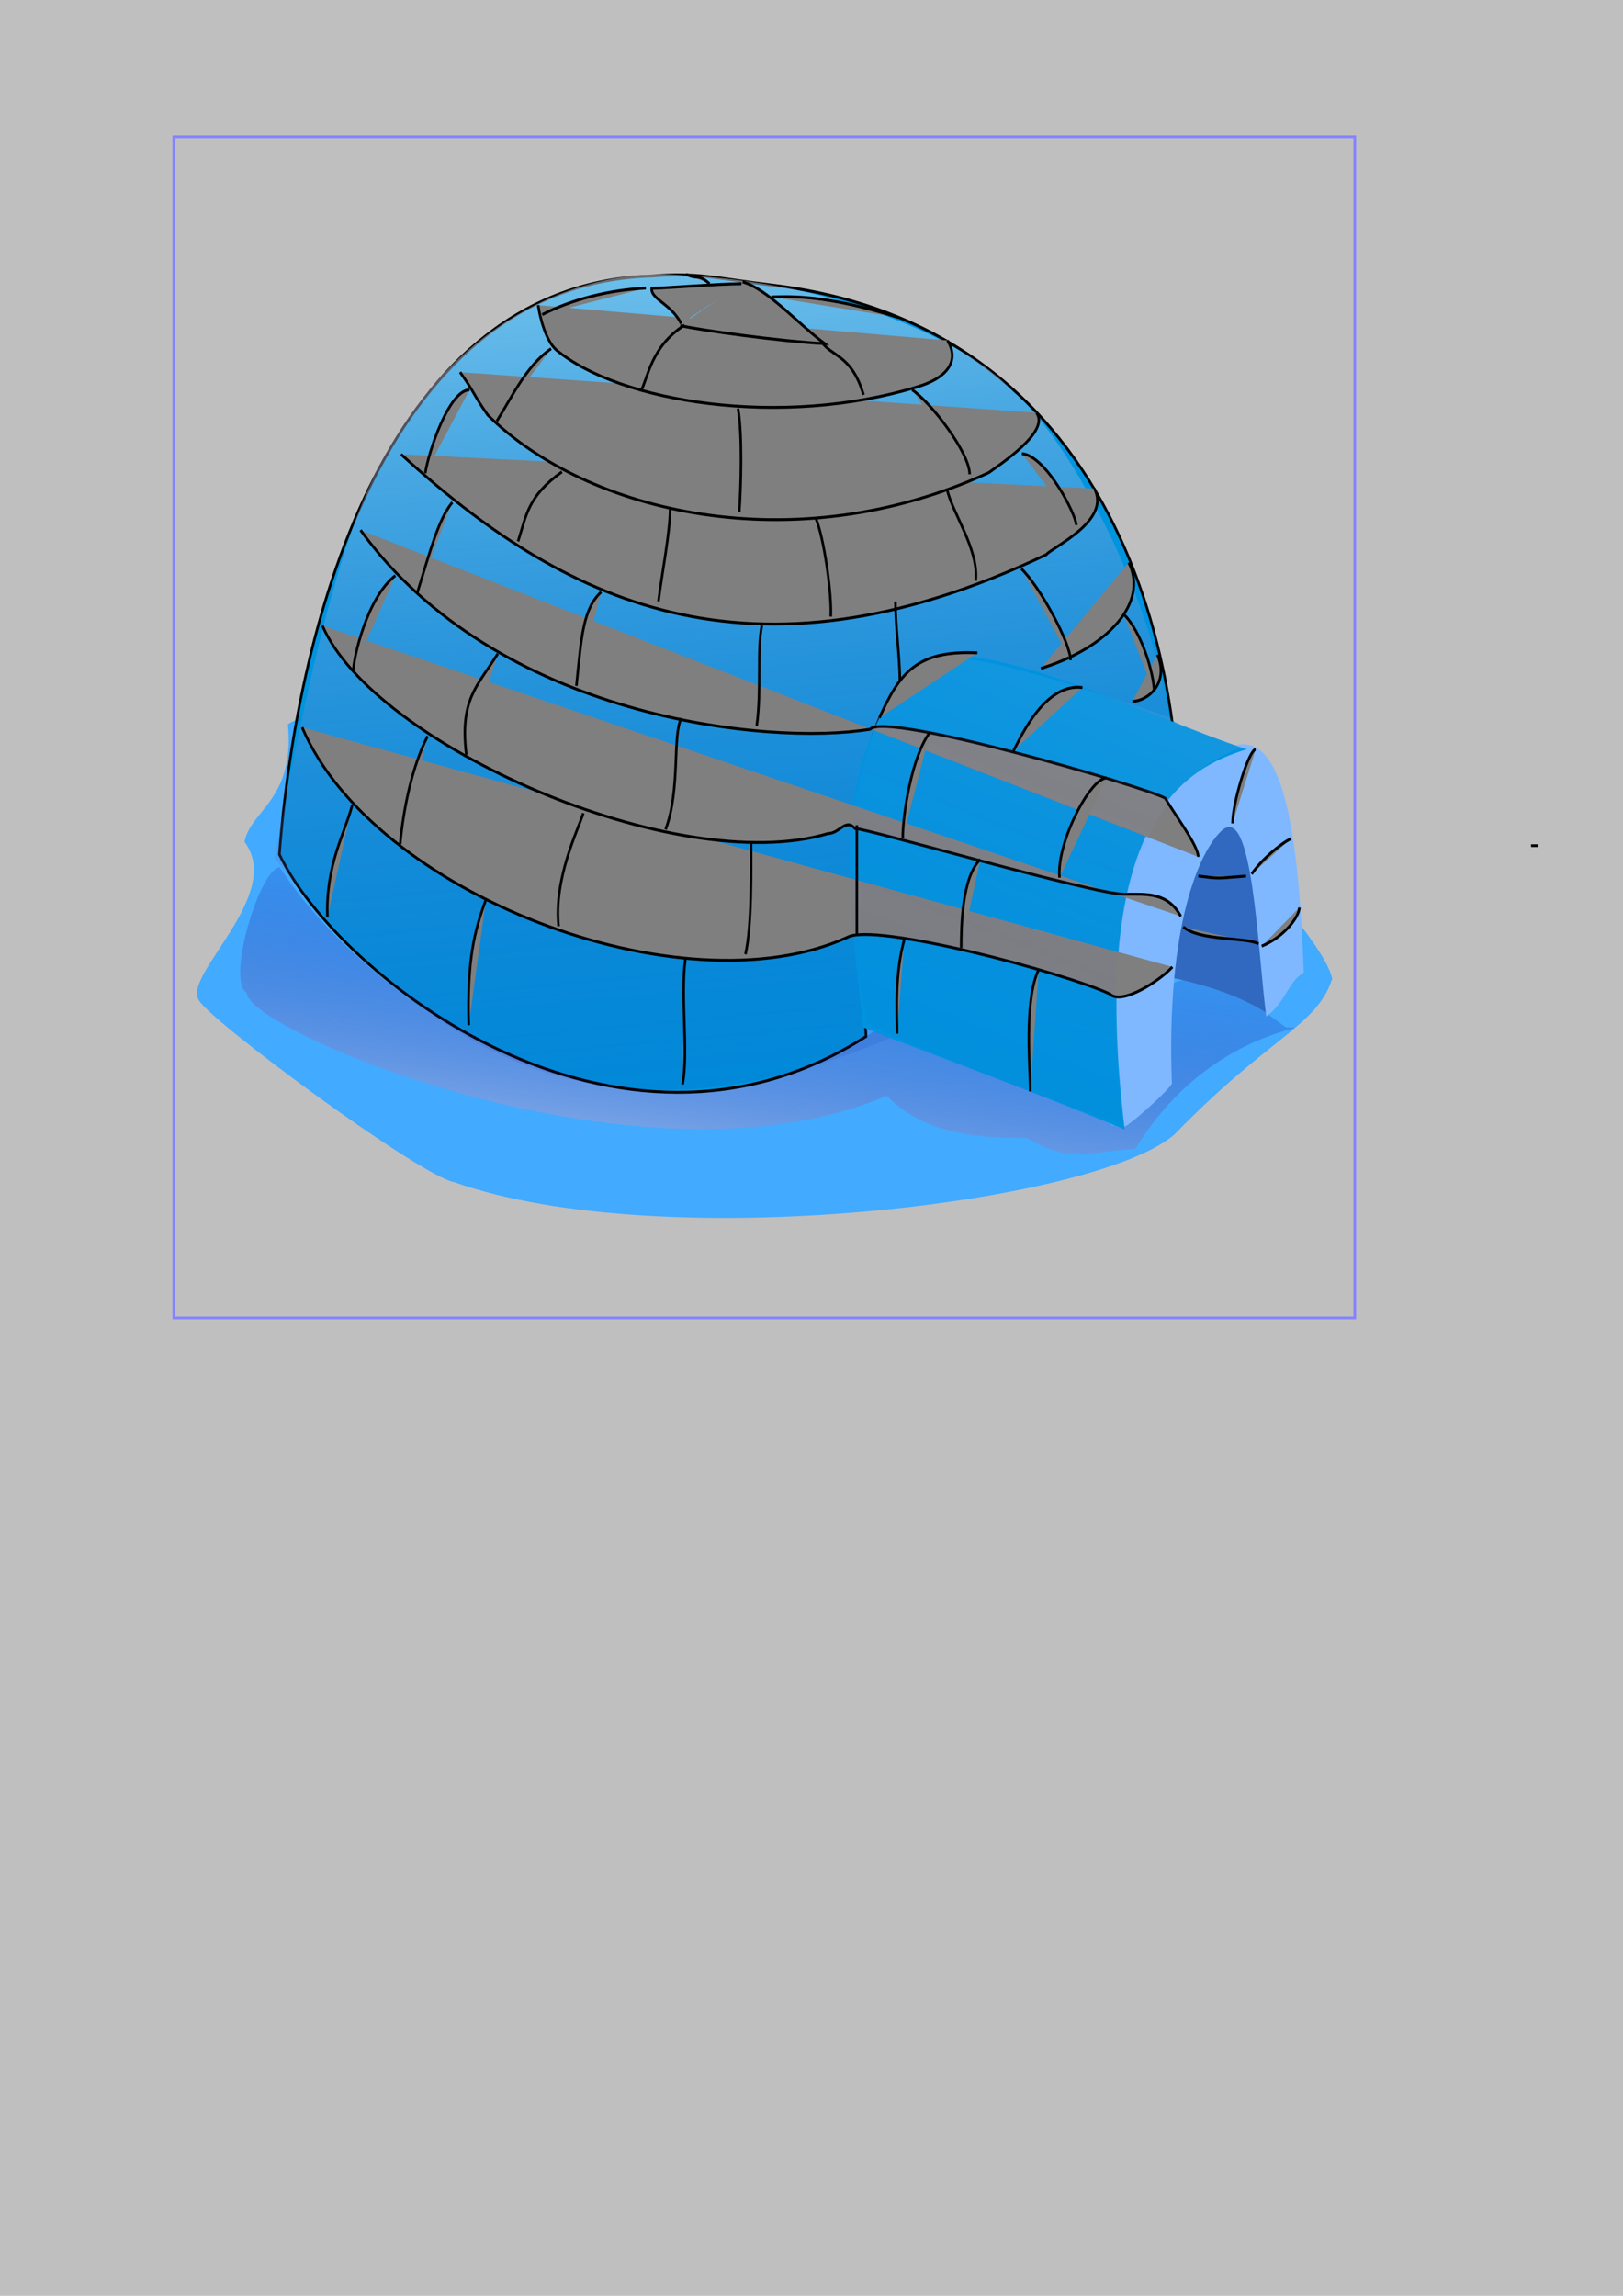<?xml version="1.0" standalone="no"?>
<!DOCTYPE svg PUBLIC "-//W3C//DTD SVG 20010904//EN"
"http://www.w3.org/TR/2001/REC-SVG-20010904/DTD/svg10.dtd">
<svg
   style="fill:#000000;fill-opacity:0.5;stroke:none"
   width="595.276"
   height="841.89"
   id="svg32"
   sodipodi:docbase="/home/mira/"
   sodipodi:docname="/home/mira/HOME1.SVG"
   xmlns="http://www.w3.org/2000/svg"
   xmlns:sodipodi="http://sodipodi.sourceforge.net/DTD/sodipodi-0.dtd"
   xmlns:xlink="http://www.w3.org/1999/xlink">
  <rect width="100%" height="100%" fill="#808080" stroke="none"/>
  <defs
     id="defs34">
    <linearGradient
       id="linearGradient129">
      <stop
         style="stop-color:#0017a2;stop-opacity:0.165;"
         offset="0"
         id="stop130" />
      <stop
         style="stop-color:#ffffff;stop-opacity:1;"
         offset="1"
         id="stop131" />
    </linearGradient>
    <linearGradient
       xlink:href="#linearGradient129"
       id="linearGradient132"
       x1="0.412"
       y1="0.914"
       x2="0.325"
       y2="-0.039" />
    <linearGradient
       xlink:href="#linearGradient129"
       id="linearGradient142"
       x1="-0.117"
       y1="0.969"
       x2="0.423"
       y2="-0.5" />
    <linearGradient
       xlink:href="#linearGradient129"
       id="linearGradient71"
       x1="0.476"
       y1="0.157"
       x2="0.051"
       y2="1.147" />
  </defs>
  <sodipodi:namedview
     id="base" />
  <path
     style="fill:#42aaff; fill-opacity:1; fill-rule:evenodd; stroke:none; stroke-opacity:1; stroke-width:1px; stroke-linejoin:miter; stroke-linecap:butt; "
     id="path19"
     d="M 98.682 379.556 C 101.447 395.138 84.466 397.304 82.3 403.801 C 97.608 414.826 57.854 431.626 65.263 436.565 C 70.524 441.168 148.734 472.689 161.588 473.915 C 240.299 489.097 403.639 478.246 433.526 464.086 C 469.341 443.926 487.452 441.74 493.153 431.978 C 489.778 423.883 458.119 408.779 464.978 402.491 C 459.263 395.348 434.63 396.088 440.077 380.867 C 422.813 375.934 436.705 380.835 424.351 371.693 C 419.735 370.539 418.532 360.553 413.866 360.553 C 371.778 332.301 166.405 341.551 122.927 365.141 C 116.725 377.474 105.928 377.141 98.682 379.556 z "
     sodipodi:nodetypes="cccccccccccc"
     transform="matrix(0.971,0,0,1.78,9.771,-410.037)" />
  <path
     style="fill:url(#linearGradient71);fill-opacity:1;fill-rule:evenodd;stroke:none;stroke-opacity:1;stroke-width:1px;stroke-linejoin:miter;stroke-linecap:butt;"
     id="path70"
     d="M 78.295 312.153 C 70.572 312.153 57.071 351.685 65.392 355.846 C 64.399 368.432 220.262 427.983 315.818 391.621 C 332.845 407.172 358.746 406.104 370.655 406.283 C 387.646 415.064 392.671 411.268 413.174 410.095 C 442.088 367.487 488.122 367.869 472.115 367.869 C 397.795 317.806 426.518 396.313 404.084 402.178 C 395.705 393.8 327.813 374.774 312.886 368.161 C 209.679 424.463 108.524 354.673 78.295 312.153 z "
     sodipodi:nodetypes="ccccccccc"
     transform="matrix(0.937,0,0,1.054,29.306,-10.95)" />
  <path
     style="fill:#3069bf; fill-opacity:1; fill-rule:evenodd; stroke:none; stroke-opacity:1; stroke-width:1px; stroke-linejoin:miter; stroke-linecap:butt; "
     id="path133"
     d="M 437.784 353.018 C 439.621 349.344 447.372 296.009 452.527 296.009 C 491.667 287.971 485.947 361.985 485.947 367.761 C 465.806 355.467 431.961 353.018 437.784 353.018 z "
     sodipodi:nodetypes="cccc"
     transform="matrix(0.937,0,0,1.054,9.972,-15.61)" />
  <rect
     style="stroke:#8484ff; fill:none; fill-opacity:1; fill-rule:evenodd; stroke-opacity:1; stroke-width:1px; stroke-linejoin:miter; stroke-linecap:butt; "
     id="rect322"
     x="63.763"
     y="50.146"
     width="433.132"
     height="433.133"
     rx="0"
     ry="0" />
  <path
     style="fill:#7f7f7f; fill-opacity:1; fill-rule:evenodd; stroke:#000000; stroke-opacity:1; stroke-width:1px; stroke-linejoin:miter; stroke-linecap:butt; "
     id="path57"
     d="M 561.553 310.1 C 562.433 310.1 563.313 310.1 564.192 310.1 " />
  <path
     style="fill:#0094de; fill-opacity:1; fill-rule:evenodd; stroke:#000000; stroke-opacity:1; stroke-width:1px; stroke-linejoin:miter; stroke-linecap:butt; "
     id="path58"
     d="M 118.175 360.244 C 125.298 276.714 161.343 161.616 264.074 158.977 C 282.237 157.703 288.562 159.751 311.318 162.187 C 456.198 177.622 475.78 311.58 469.183 368.161 C 453.348 383.128 453.348 383.929 437.513 391.914 C 432.235 355.8 413.761 282.079 374.174 294.266 C 329.313 304.817 347.782 411.348 347.782 423.584 C 250.133 479.006 140.923 402.471 118.175 360.244 z "
     sodipodi:nodetypes="ccsccccc"
     transform="matrix(0.937,0,0,1.054,-8.252,-66.37)" />
  <path
     style="fill:url(#linearGradient132);fill-opacity:0.462;fill-rule:evenodd;stroke:none;stroke-opacity:1;stroke-width:1px;stroke-linejoin:miter;stroke-linecap:butt;"
     id="path128"
     d="M 157.656 154.143 C 140.283 176.127 124.922 194.616 100.811 313.374 C 163.647 381.682 244.62 447.329 435.818 328.118 C 483.094 284.214 419.032 171.759 389.949 151.195 C 372.238 133.657 322.122 113.188 260.86 110.568 C 229.449 107.961 189.28 119.072 157.656 154.143 z "
     sodipodi:nodetypes="cccccc"
     transform="matrix(0.937,0,0,1.054,6.29,-15.61)" />
  <path
     style="fill:#7fb8ff; fill-opacity:1; fill-rule:evenodd; stroke:none; stroke-opacity:1; stroke-width:1px; stroke-linejoin:miter; stroke-linecap:butt; "
     id="path62"
     d="M 448.07 391.915 C 445.768 336.492 458.988 310.98 467.424 303.943 C 479.726 293.399 481.563 344.995 485.017 368.454 C 492.482 363.762 493.513 356.423 499.679 353.207 C 496.16 258.485 476.529 272.551 462.145 277.551 C 434.555 288.426 415.52 353.222 428.716 406.87 C 428.716 408.629 445.431 395.434 448.07 391.915 z "
     sodipodi:nodetypes="ccccccc"
     transform="matrix(0.937,0,0,1.054,9.972,-15.61)" />
  <path
     style="fill:#0093df; fill-opacity:1; fill-rule:evenodd; stroke:none; stroke-opacity:1; stroke-width:1px; stroke-linejoin:miter; stroke-linecap:butt; "
     id="path61"
     d="M 327.255 372.267 C 349.597 380.184 387.369 392.232 429.596 407.749 C 414.966 299.773 453.618 281.949 477.393 275.498 C 440.975 264.941 376.507 236.205 350.42 244.122 C 311.768 278.431 321.977 327.402 327.255 372.267 z "
     sodipodi:nodetypes="ccccc"
     transform="matrix(0.937,0,0,1.054,9.972,-15.61)" />
  <path
     style="fill:#7f7f7f; fill-opacity:1; fill-rule:evenodd; stroke:#000000; stroke-opacity:1; stroke-width:1px; stroke-linejoin:miter; stroke-linecap:butt; "
     id="path80"
     d="M 107.619 267.874 C 135.081 325.478 255.993 367.12 321.094 340.909 C 331.791 335.667 405.448 353.076 423.796 360.639 C 428.534 364.722 443.671 355.782 448.258 351.222 "
     sodipodi:nodetypes="cccc"
     transform="matrix(0.937,0,0,1.054,9.972,-15.61)" />
  <path
     style="fill:#7f7f7f; fill-opacity:1; fill-rule:evenodd; stroke:#000000; stroke-opacity:1; stroke-width:1px; stroke-linejoin:miter; stroke-linecap:butt; "
     id="path81"
     d="M 115.554 232.479 C 135.494 273.761 253.949 320.548 313.473 304.822 C 317.991 304.822 320.336 299.369 324.029 303.063 C 328.908 303.063 417.385 325.935 429.389 325.935 C 438.089 325.935 446.328 325.094 451.57 333.628 "
     sodipodi:nodetypes="ccccc"
     transform="matrix(0.937,0,0,1.054,9.972,-15.61)" />
  <path
     style="fill:#7f7f7f; fill-opacity:1; fill-rule:evenodd; stroke:#000000; stroke-opacity:1; stroke-width:1px; stroke-linejoin:miter; stroke-linecap:butt; "
     id="path82"
     d="M 130.491 199.256 C 183.568 264.534 289.712 274.426 329.963 268.529 C 335.868 262.3 437.567 288.559 445.43 292.506 C 449.296 298.337 458.401 309.071 458.401 312.928 "
     sodipodi:nodetypes="cccc"
     transform="matrix(0.937,0,0,1.054,9.972,-15.61)" />
  <path
     style="fill:#7f7f7f; fill-opacity:1; fill-rule:evenodd; stroke:#000000; stroke-opacity:1; stroke-width:1px; stroke-linejoin:miter; stroke-linecap:butt; "
     id="path83"
     d="M 146.326 172.865 C 208.994 223.738 282.258 257.01 398.895 207.775 C 401.701 204.969 424.282 195.963 417.729 184.804 "
     sodipodi:nodetypes="ccc"
     transform="matrix(0.937,0,0,1.054,9.972,-15.61)" />
  <path
     style="fill:#7f7f7f; fill-opacity:1; fill-rule:evenodd; stroke:#000000; stroke-opacity:1; stroke-width:1px; stroke-linejoin:miter; stroke-linecap:butt; "
     id="path84"
     d="M 396.786 247.379 C 423.002 240.171 439.047 224.525 431.184 210.54 "
     sodipodi:nodetypes="cc"
     transform="matrix(0.937,0,0,1.054,9.972,-15.61)" />
  <path
     style="fill:#7f7f7f; fill-opacity:1; fill-rule:evenodd; stroke:#000000; stroke-opacity:1; stroke-width:1px; stroke-linejoin:miter; stroke-linecap:butt; "
     id="path86"
     d="M 169.442 144.3 C 175.26 151.508 174.562 151.994 180.277 159.202 C 219.128 193.403 300.388 210.387 376.399 179.247 C 385.094 173.828 399.874 164.31 395.063 158.412 "
     sodipodi:nodetypes="cccc"
     transform="matrix(0.937,0,0,1.054,9.972,-15.61)" />
  <path
     style="fill:#7f7f7f; fill-opacity:1; fill-rule:evenodd; stroke:#000000; stroke-opacity:1; stroke-width:1px; stroke-linejoin:miter; stroke-linecap:butt; "
     id="path87"
     d="M 200.007 120.979 C 200.61 124.911 202.923 133.259 207.081 136.535 C 231.689 154.736 295.305 163.999 349.038 149.229 C 359.853 146.276 365.207 140.468 360.215 133.26 "
     sodipodi:nodetypes="cccc"
     transform="matrix(0.937,0,0,1.054,9.972,-15.61)" />
  <path
     style="fill:#7f7f7f; fill-opacity:1; fill-rule:evenodd; stroke:#000000; stroke-opacity:1; stroke-width:1px; stroke-linejoin:miter; stroke-linecap:butt; "
     id="path88"
     d="M 117.52 333.835 C 116.865 315.529 124.184 305.16 127.251 294.884 "
     sodipodi:nodetypes="cc"
     transform="matrix(0.937,0,0,1.054,9.972,-15.61)" />
  <path
     style="fill:#7f7f7f; fill-opacity:1; fill-rule:evenodd; stroke:#000000; stroke-opacity:1; stroke-width:1px; stroke-linejoin:miter; stroke-linecap:butt; "
     id="path89"
     d="M 165.267 270.944 C 159.207 281.428 155.815 295.956 154.505 308.511 "
     transform="matrix(0.937,0,0,1.054,1.993,-15.61)"
     sodipodi:nodetypes="cc" />
  <path
     style="fill:#7f7f7f; fill-opacity:1; fill-rule:evenodd; stroke:#000000; stroke-opacity:1; stroke-width:1px; stroke-linejoin:miter; stroke-linecap:butt; "
     id="path90"
     d="M 179.622 327.66 C 175.035 338.792 172.171 348.471 172.827 371.51 "
     sodipodi:nodetypes="cc"
     transform="matrix(0.937,0,0,1.054,9.972,-15.61)" />
  <path
     style="fill:#7f7f7f; fill-opacity:1; fill-rule:evenodd; stroke:#000000; stroke-opacity:1; stroke-width:1px; stroke-linejoin:miter; stroke-linecap:butt; "
     id="path91"
     d="M 257.619 348.565 C 255.653 361.931 258.91 380.308 256.552 392.103 "
     sodipodi:nodetypes="cc"
     transform="matrix(0.937,0,0,1.054,9.972,-15.61)" />
  <path
     style="fill:#7f7f7f; fill-opacity:1; fill-rule:evenodd; stroke:#000000; stroke-opacity:1; stroke-width:1px; stroke-linejoin:miter; stroke-linecap:butt; "
     id="path98"
     d="M 287.566 232.406 C 285.6 241.319 287.53 254.316 285.565 267.389 "
     sodipodi:nodetypes="cc"
     transform="matrix(0.937,0,0,1.054,9.972,-15.61)" />
  <path
     style="fill:#7f7f7f; fill-opacity:1; fill-rule:evenodd; stroke:#000000; stroke-opacity:1; stroke-width:1px; stroke-linejoin:miter; stroke-linecap:butt; "
     id="path99"
     d="M 224.711 220.745 C 217.487 226.643 216.947 236.574 214.981 253.448 "
     sodipodi:nodetypes="cc"
     transform="matrix(0.937,0,0,1.054,9.972,-15.61)" />
  <path
     style="fill:#7f7f7f; fill-opacity:1; fill-rule:evenodd; stroke:#000000; stroke-opacity:1; stroke-width:1px; stroke-linejoin:miter; stroke-linecap:butt; "
     id="path100"
     d="M 166.408 189.597 C 160.965 195.494 157.987 205.879 152.745 220.953 "
     sodipodi:nodetypes="cc"
     transform="matrix(0.937,0,0,1.054,9.972,-15.61)" />
  <path
     style="fill:#7f7f7f; fill-opacity:1; fill-rule:evenodd; stroke:#000000; stroke-opacity:1; stroke-width:1px; stroke-linejoin:miter; stroke-linecap:butt; "
     id="path101"
     d="M 192.072 229.166 C 183.995 240.52 177.135 245.056 179.756 264.355 "
     sodipodi:nodetypes="cc"
     transform="matrix(0.937,0,0,1.054,2.607,-1.802)" />
  <path
     style="fill:#7f7f7f; fill-opacity:1; fill-rule:evenodd; stroke:#000000; stroke-opacity:1; stroke-width:1px; stroke-linejoin:miter; stroke-linecap:butt; "
     id="path102"
     d="M 146.083 207.192 C 134.944 214.846 129.63 236.011 129.63 240.378 "
     transform="matrix(0.937,0,0,1.054,8.131,-7.325)"
     sodipodi:nodetypes="cc" />
  <path
     style="fill:#7f7f7f; fill-opacity:1; fill-rule:evenodd; stroke:#000000; stroke-opacity:1; stroke-width:1px; stroke-linejoin:miter; stroke-linecap:butt; "
     id="path103"
     d="M 252.79 250.316 C 249.212 256.213 252.511 275.053 246.614 288.987 "
     transform="matrix(0.937,0,0,1.054,13.041,-0.421)"
     sodipodi:nodetypes="cc" />
  <path
     style="fill:#7f7f7f; fill-opacity:1; fill-rule:evenodd; stroke:#000000; stroke-opacity:1; stroke-width:1px; stroke-linejoin:miter; stroke-linecap:butt; "
     id="path104"
     d="M 230.779 292.506 C 228.813 298.148 219.155 315.178 221.121 331.832 "
     transform="matrix(0.937,0,0,1.054,-2.303,-10.086)"
     sodipodi:nodetypes="cc" />
  <path
     style="fill:#7f7f7f; fill-opacity:1; fill-rule:evenodd; stroke:#000000; stroke-opacity:1; stroke-width:1px; stroke-linejoin:miter; stroke-linecap:butt; "
     id="path105"
     d="M 283.356 307.443 C 283.356 315.682 283.769 336.872 281.148 346.806 "
     sodipodi:nodetypes="cc"
     transform="matrix(0.937,0,0,1.054,9.972,-15.61)" />
  <path
     style="fill:#7f7f7f; fill-opacity:1; fill-rule:evenodd; stroke:#000000; stroke-opacity:1; stroke-width:1px; stroke-linejoin:miter; stroke-linecap:butt; "
     id="path108"
     d="M 389.371 172.658 C 398.861 173.313 410.655 194.036 410.655 197.497 "
     sodipodi:nodetypes="cc"
     transform="matrix(0.937,0,0,1.054,9.972,-15.61)" />
  <path
     style="fill:#7f7f7f; fill-opacity:1; fill-rule:evenodd; stroke:#000000; stroke-opacity:1; stroke-width:1px; stroke-linejoin:miter; stroke-linecap:butt; "
     id="path109"
     d="M 360.116 185.181 C 362.082 193.231 372.602 206.055 371.291 216.85 "
     sodipodi:nodetypes="cc"
     transform="matrix(0.937,0,0,1.054,9.972,-15.61)" />
  <path
     style="fill:#7f7f7f; fill-opacity:1; fill-rule:evenodd; stroke:#000000; stroke-opacity:1; stroke-width:1px; stroke-linejoin:miter; stroke-linecap:butt; "
     id="path110"
     d="M 346.381 150.404 C 353.971 154.991 368.913 172.405 368.913 179.83 "
     sodipodi:nodetypes="cc"
     transform="matrix(0.937,0,0,1.054,9.972,-15.61)" />
  <path
     style="fill:#7f7f7f; fill-opacity:1; fill-rule:evenodd; stroke:#000000; stroke-opacity:1; stroke-width:1px; stroke-linejoin:miter; stroke-linecap:butt; "
     id="path111"
     d="M 280.043 112.873 C 290.092 115.494 301.678 127.47 312.162 134.364 C 295.013 133.596 263.501 129.681 255.638 128.09 "
     sodipodi:nodetypes="ccc"
     transform="matrix(0.937,0,0,1.054,9.972,-15.61)" />
  <path
     style="fill:#7f7f7f; fill-opacity:1; fill-rule:evenodd; stroke:#000000; stroke-opacity:1; stroke-width:1px; stroke-linejoin:miter; stroke-linecap:butt; "
     id="path112"
     d="M 279.595 113.528 C 270.706 113.528 248.868 115.118 244.478 115.118 C 243.989 118.884 252.063 120.499 255.995 127.398 "
     sodipodi:nodetypes="ccc"
     transform="matrix(0.937,0,0,1.054,9.972,-15.61)" />
  <path
     style="fill:#7f7f7f; fill-opacity:1; fill-rule:evenodd; stroke:#000000; stroke-opacity:1; stroke-width:1px; stroke-linejoin:miter; stroke-linecap:butt; "
     id="path113"
     d="M 242.172 115.046 C 227.477 115.701 213.185 119.013 201.596 124.255 "
     sodipodi:nodetypes="cc"
     transform="matrix(0.937,0,0,1.054,9.972,-15.61)" />
  <path
     style="fill:#7f7f7f; fill-opacity:1; fill-rule:evenodd; stroke:#000000; stroke-opacity:1; stroke-width:1px; stroke-linejoin:miter; stroke-linecap:butt; "
     id="path114"
     d="M 278.248 156.957 C 280.048 165.966 279.388 184.902 278.732 193.007 "
     sodipodi:nodetypes="cc"
     transform="matrix(0.937,0,0,1.054,9.972,-15.61)" />
  <path
     style="fill:#7f7f7f; fill-opacity:1; fill-rule:evenodd; stroke:#000000; stroke-opacity:1; stroke-width:1px; stroke-linejoin:miter; stroke-linecap:butt; "
     id="path115"
     d="M 308.643 195.01 C 311.92 201.796 315.041 221.629 314.541 229.337 "
     sodipodi:nodetypes="cc"
     transform="matrix(0.937,0,0,1.054,9.972,-15.61)" />
  <path
     style="fill:#7f7f7f; fill-opacity:1; fill-rule:evenodd; stroke:#000000; stroke-opacity:1; stroke-width:1px; stroke-linejoin:miter; stroke-linecap:butt; "
     id="path116"
     d="M 251.686 191.249 C 251.686 200.046 248.41 214.468 247.099 224.022 "
     sodipodi:nodetypes="cc"
     transform="matrix(0.937,0,0,1.054,9.972,-15.61)" />
  <path
     style="fill:#7f7f7f; fill-opacity:1; fill-rule:evenodd; stroke:#000000; stroke-opacity:1; stroke-width:1px; stroke-linejoin:miter; stroke-linecap:butt; "
     id="path117"
     d="M 209.326 178.968 C 195.869 187.487 195.42 194.153 192.144 203.152 "
     sodipodi:nodetypes="cc"
     transform="matrix(0.937,0,0,1.054,9.972,-15.61)" />
  <path
     style="fill:#7f7f7f; fill-opacity:1; fill-rule:evenodd; stroke:#000000; stroke-opacity:1; stroke-width:1px; stroke-linejoin:miter; stroke-linecap:butt; "
     id="path118"
     d="M 205.079 136.123 C 195.346 142.02 189.694 153.061 183.796 161.374 "
     sodipodi:nodetypes="cc"
     transform="matrix(0.937,0,0,1.054,9.972,-15.61)" />
  <path
     style="fill:#7f7f7f; fill-opacity:1; fill-rule:evenodd; stroke:#000000; stroke-opacity:1; stroke-width:1px; stroke-linejoin:miter; stroke-linecap:butt; "
     id="path119"
     d="M 173.167 150.441 C 165.199 150.441 157.126 171.845 155.815 179.454 "
     sodipodi:nodetypes="cc"
     transform="matrix(0.937,0,0,1.054,9.972,-15.61)" />
  <path
     style="fill:#7f7f7f; fill-opacity:1; fill-rule:evenodd; stroke:#000000; stroke-opacity:1; stroke-width:1px; stroke-linejoin:miter; stroke-linecap:butt; "
     id="path120"
     d="M 471.822 301.303 C 471.822 293.873 478.258 275.567 480.862 275.567 "
     sodipodi:nodetypes="cc"
     transform="matrix(0.937,0,0,1.054,9.972,-15.61)" />
  <path
     style="fill:#7f7f7f; fill-opacity:1; fill-rule:evenodd; stroke:#000000; stroke-opacity:1; stroke-width:1px; stroke-linejoin:miter; stroke-linecap:butt; "
     id="path121"
     d="M 479.308 318.898 C 483.24 313.827 490.275 308.548 494.695 306.582 "
     sodipodi:nodetypes="cc"
     transform="matrix(0.937,0,0,1.054,9.972,-15.61)" />
  <path
     style="fill:#7f7f7f; fill-opacity:1; fill-rule:evenodd; stroke:#000000; stroke-opacity:1; stroke-width:1px; stroke-linejoin:miter; stroke-linecap:butt; "
     id="path122"
     d="M 483.24 343.978 C 492.239 340.702 497.971 333.63 497.971 330.559 "
     sodipodi:nodetypes="cc"
     transform="matrix(0.937,0,0,1.054,9.972,-15.61)" />
  <path
     style="fill:#7f7f7f; fill-opacity:1; fill-rule:evenodd; stroke:#000000; stroke-opacity:1; stroke-width:1px; stroke-linejoin:miter; stroke-linecap:butt; "
     id="path124"
     d="M 257.257 127.933 C 244.152 135.408 243.024 146.28 240.22 150.867 "
     sodipodi:nodetypes="cc"
     transform="matrix(0.937,0,0,1.054,9.972,-15.61)" />
  <path
     style="fill:#7f7f7f; fill-opacity:1; fill-rule:evenodd; stroke:#000000; stroke-opacity:1; stroke-width:1px; stroke-linejoin:miter; stroke-linecap:butt; "
     id="path125"
     d="M 310.989 133.83 C 315.283 139.072 322.784 138.401 327.371 152.177 "
     sodipodi:nodetypes="cc"
     transform="matrix(0.937,0,0,1.054,9.972,-15.61)" />
  <path
     style="fill:#7f7f7f; fill-opacity:1; fill-rule:evenodd; stroke:#000000; stroke-opacity:1; stroke-width:1px; stroke-linejoin:miter; stroke-linecap:butt; "
     id="path126"
     d="M 291.331 118.103 C 296.573 118.103 311.207 116.793 341.131 125.311 "
     sodipodi:nodetypes="cc"
     transform="matrix(0.937,0,0,1.054,9.972,-15.61)" />
  <path
     style="fill:#7f7f7f; fill-opacity:1; fill-rule:evenodd; stroke:#000000; stroke-opacity:1; stroke-width:1px; stroke-linejoin:miter; stroke-linecap:butt; "
     id="path127"
     d="M 267.086 113.517 C 262.499 109.94 262.705 112.207 257.913 110.241 "
     sodipodi:nodetypes="cc"
     transform="matrix(0.937,0,0,1.054,9.972,-15.61)" />
  <path
     style="fill:#7f7f7f; fill-opacity:1; fill-rule:evenodd; stroke:#000000; stroke-opacity:1; stroke-width:1px; stroke-linejoin:miter; stroke-linecap:butt; "
     id="path134"
     d="M 482.015 343.189 C 477.31 340.836 458.833 342.206 452.527 337.291 "
     sodipodi:nodetypes="cc"
     transform="matrix(0.937,0,0,1.054,9.972,-15.61)" />
  <path
     style="fill:#7f7f7f; fill-opacity:1; fill-rule:evenodd; stroke:#000000; stroke-opacity:1; stroke-width:1px; stroke-linejoin:miter; stroke-linecap:butt; "
     id="path135"
     d="M 477.1 319.599 C 465.305 320.42 467.198 320.582 458.425 319.599 "
     sodipodi:nodetypes="cc"
     transform="matrix(0.937,0,0,1.054,9.972,-15.61)" />
  <path
     style="fill:url(#linearGradient142);fill-opacity:0.135;fill-rule:evenodd;stroke:none;stroke-opacity:1;stroke-width:1px;stroke-linejoin:miter;stroke-linecap:butt;"
     id="path141"
     d="M 330.975 370.055 C 308.368 276.3 348.279 242.667 359.151 242.932 C 375.206 239.657 445.975 262.074 479.394 273.403 C 436.803 284.38 420.419 337.839 430.576 403.801 C 427.814 406.563 335.582 373.004 330.975 370.055 z "
     sodipodi:nodetypes="ccccc"
     transform="matrix(0.937,0,0,1.054,8.131,-14.574)" />
  <path
     style="fill:#7f7f7f; fill-opacity:1; fill-rule:evenodd; stroke:#000000; stroke-opacity:1; stroke-width:1px; stroke-linejoin:miter; stroke-linecap:butt; "
     id="path85"
     d="M 432.63 258.835 C 438.148 258.835 447.291 252.764 442.396 242.588 "
     sodipodi:nodetypes="cc"
     transform="matrix(0.937,0,0,1.054,9.972,-15.61)" />
  <path
     style="fill:#7f7f7f; fill-opacity:1; fill-rule:evenodd; stroke:#000000; stroke-opacity:1; stroke-width:1px; stroke-linejoin:miter; stroke-linecap:butt; "
     id="path92"
     d="M 343.383 341.527 C 339.451 353.774 340.519 367.712 340.519 374.436 "
     sodipodi:nodetypes="cc"
     transform="matrix(0.937,0,0,1.054,9.972,-15.61)" />
  <path
     style="fill:#7f7f7f; fill-opacity:1; fill-rule:evenodd; stroke:#000000; stroke-opacity:1; stroke-width:1px; stroke-linejoin:miter; stroke-linecap:butt; "
     id="path93"
     d="M 395.96 352.084 C 390.063 362.93 392.647 386.929 392.647 394.553 "
     sodipodi:nodetypes="cc"
     transform="matrix(0.937,0,0,1.054,9.972,-15.61)" />
  <path
     style="fill:#7f7f7f; fill-opacity:1; fill-rule:evenodd; stroke:#000000; stroke-opacity:1; stroke-width:1px; stroke-linejoin:miter; stroke-linecap:butt; "
     id="path94"
     d="M 373.087 313.826 C 365.879 319.999 365.601 337.101 365.601 344.598 "
     sodipodi:nodetypes="cc"
     transform="matrix(0.937,0,0,1.054,9.972,-15.61)" />
  <path
     style="fill:#7f7f7f; fill-opacity:1; fill-rule:evenodd; stroke:#000000; stroke-opacity:1; stroke-width:1px; stroke-linejoin:miter; stroke-linecap:butt; "
     id="path95"
     d="M 422.558 285.468 C 416.075 285.468 402.791 308.213 404.102 320.172 "
     sodipodi:nodetypes="cc"
     transform="matrix(0.937,0,0,1.054,9.972,-15.61)" />
  <path
     style="fill:#7f7f7f; fill-opacity:1; fill-rule:evenodd; stroke:#000000; stroke-opacity:1; stroke-width:1px; stroke-linejoin:miter; stroke-linecap:butt; "
     id="path96"
     d="M 353.455 269.463 C 346.247 277.895 342.728 298.166 342.728 306.303 "
     sodipodi:nodetypes="cc"
     transform="matrix(0.937,0,0,1.054,9.972,-15.61)" />
  <path
     style="fill:#7f7f7f; fill-opacity:1; fill-rule:evenodd; stroke:#000000; stroke-opacity:1; stroke-width:1px; stroke-linejoin:miter; stroke-linecap:butt; "
     id="path97"
     d="M 413.069 254.041 C 396.687 252.037 386.622 276.258 385.816 276.258 "
     sodipodi:nodetypes="cc"
     transform="matrix(0.937,0,0,1.054,9.972,-15.61)" />
  <path
     style="fill:#7f7f7f; fill-opacity:1; fill-rule:evenodd; stroke:#000000; stroke-opacity:1; stroke-width:1px; stroke-linejoin:miter; stroke-linecap:butt; "
     id="path106"
     d="M 339.864 224.131 C 339.864 232.981 341.624 243.602 341.624 252.452 "
     sodipodi:nodetypes="cc"
     transform="matrix(0.937,0,0,1.054,9.972,-15.61)" />
  <path
     style="fill:#7f7f7f; fill-opacity:1; fill-rule:evenodd; stroke:#000000; stroke-opacity:1; stroke-width:1px; stroke-linejoin:miter; stroke-linecap:butt; "
     id="path107"
     d="M 389.128 212.677 C 396.336 218.78 408.41 238.539 408.41 244.517 "
     sodipodi:nodetypes="cc"
     transform="matrix(0.937,0,0,1.054,9.972,-15.61)" />
  <path
     style="fill:#7f7f7f; fill-opacity:1; fill-rule:evenodd; stroke:#000000; stroke-opacity:1; stroke-width:1px; stroke-linejoin:miter; stroke-linecap:butt; "
     id="path123"
     d="M 395.681 214.643 C 402.889 220.746 407.755 235.918 407.755 241.896 "
     sodipodi:nodetypes="cc"
     transform="matrix(0.937,0,0,1.054,41.275,-1.111)" />
  <path
     style="fill:#7f7f7f; fill-opacity:1; fill-rule:evenodd; stroke:#000000; stroke-opacity:1; stroke-width:1px; stroke-linejoin:miter; stroke-linecap:butt; "
     id="path136"
     d="M 324.75 340.241 C 324.75 333.841 324.75 308.459 324.75 301.907 "
     sodipodi:nodetypes="cc"
     transform="matrix(0.937,0,0,1.054,9.972,-15.61)" />
  <path
     style="fill:#7f7f7f; fill-opacity:1; fill-rule:evenodd; stroke:#000000; stroke-opacity:1; stroke-width:1px; stroke-linejoin:miter; stroke-linecap:butt; "
     id="path140"
     d="M 333.596 264.557 C 341.459 248.961 348.171 240.967 371.93 241.95 "
     sodipodi:nodetypes="cc"
     transform="matrix(0.937,0,0,1.054,9.972,-15.61)" />
</svg>
